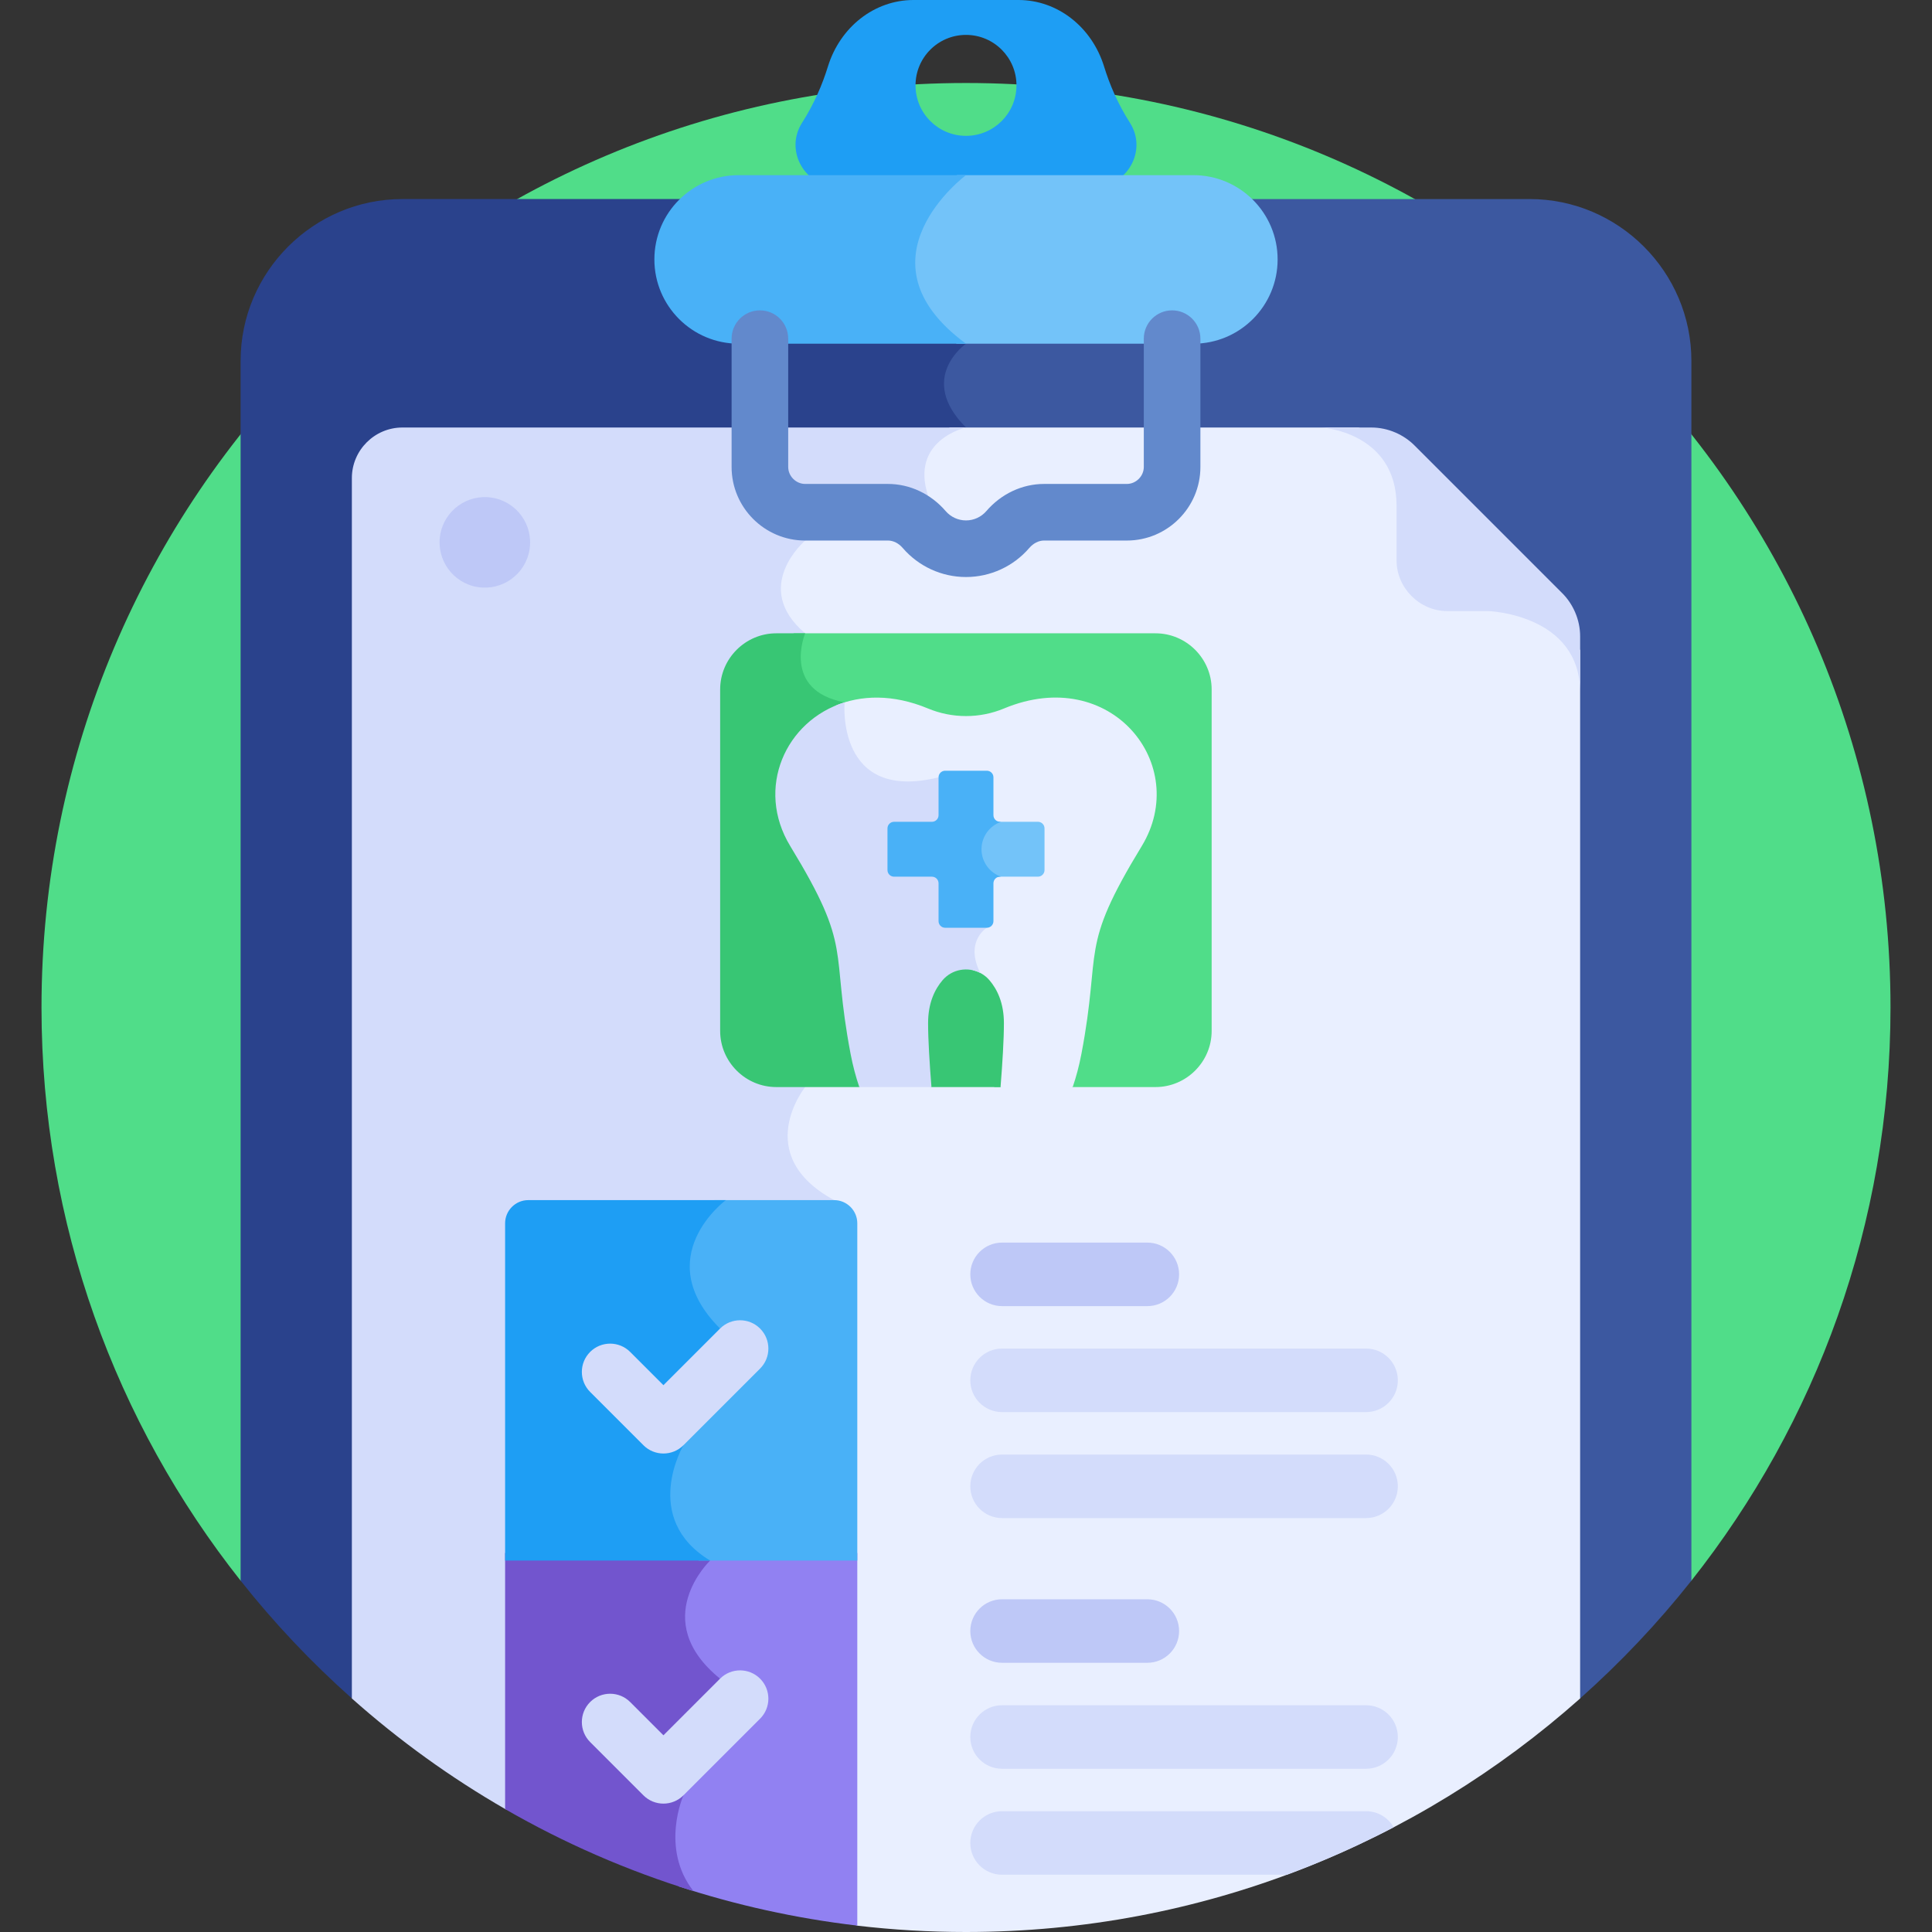 <svg id="Layer_1" enable-background="new 0 0 512 512" height="512" viewBox="0 0 512 512" width="512" xmlns="http://www.w3.org/2000/svg"><rect x="0" y="0" width="512" height="512" fill="#333333" stroke="none"/><g><path d="m448.237 418.892c33.036-41.753 52.765-94.518 52.765-151.894 0-135.311-109.691-245.002-245.002-245.002s-245.002 109.691-245.002 245.002c0 57.376 19.729 110.141 52.765 151.894z" fill="#50dd89"/><path d="m292.607 17.668c-3.236-10.5-12.33-17.668-22.694-17.668-9.277 0-18.55 0-27.827 0-10.364 0-19.458 7.168-22.693 17.668-1.432 4.647-3.591 9.789-6.843 14.876-4.688 7.334.73 16.956 9.434 16.956h68.03c8.704 0 14.123-9.623 9.434-16.956-3.251-5.087-5.409-10.228-6.841-14.876zm-36.607 18.332c-7.387 0-13.375-5.988-13.375-13.375s5.988-13.375 13.375-13.375 13.375 5.988 13.375 13.375-5.988 13.375-13.375 13.375z" fill="#1e9ef4"/><path d="m405.36 52.75h-157.777c-3.354 4.305-6.557 10.183-6.539 16.936.02 7.713 4.243 14.926 12.557 21.459-1.771 1.685-4.477 4.947-4.879 9.437-.359 4.008 1.181 8.041 4.583 12.014-2.396.955-6.033 2.937-8.158 6.664-1.812 3.18-2.157 6.95-1.027 11.224l-31.251 11.357-.254.093-.206.176c-.285.242-6.975 6.031-6.962 13.929.008 4.499 2.172 8.695 6.435 12.48v119.061c-1.317 1.803-5.913 8.806-4.314 16.828 1.144 5.744 5.175 10.624 11.984 14.517v131.189h199.184c10.712-9.528 20.598-19.966 29.502-31.22v-323.268c-.001-23.582-19.296-42.876-42.878-42.876z" fill="#3c58a0"/><path d="m221.05 450.112v-132.07c-22.142-12.042-7.67-29.958-7.67-29.958v-120.25c-14.478-12.25 0-24.583 0-24.583l32.579-11.841c-4.899-14.841 10.041-18.115 10.041-18.115-13.115-13.115 0-22.212 0-22.212-20.44-14.996-13.281-30.101-6.472-38.333h-142.888c-23.582 0-42.876 19.294-42.876 42.876v323.266c8.904 11.254 18.789 21.692 29.502 31.22z" fill="#2a428c"/><path d="m396.429 159.94h-10.931c-7.259 0-13.391-6.133-13.391-13.392v-14.465c0-11.229-6.491-16.408-12.062-18.788h-108.284c-2.232 1.114-4.907 2.968-6.615 5.964-1.812 3.18-2.157 6.95-1.027 11.224l-31.251 11.357-.254.093-.206.176c-.285.242-6.975 6.031-6.962 13.929.008 4.499 2.172 8.695 6.435 12.48v119.061c-1.317 1.803-5.913 8.806-4.314 16.828 1.144 5.744 5.175 10.624 11.984 14.517v188.854l7.641 2.528s.02.008.057.023c9.43 1.103 19.024 1.671 28.751 1.671 62.474 0 119.476-23.396 162.752-61.888v-277.796c-5.808-11.814-22.323-12.376-22.323-12.376z" fill="#e9efff"/><path d="m256 113.295h-149.36c-7.366 0-13.392 6.026-13.392 13.392v323.424c12.492 11.111 26.134 20.955 40.714 29.351l87.088 28.811v-190.231c-22.142-12.042-7.67-29.958-7.67-29.958v-120.25c-14.478-12.25 0-24.583 0-24.583l32.579-11.841c-4.899-14.841 10.041-18.115 10.041-18.115z" fill="#d3dcfb"/><path d="m316.25 46.417h-62.628c-3.634 3.122-12.607 11.975-12.578 23.269.02 7.689 4.219 14.881 12.482 21.398h62.724c12.334 0 22.333-9.999 22.333-22.333s-9.999-22.334-22.333-22.334z" fill="#73c3f9"/><path d="m256 46.417h-60.25c-12.334 0-22.333 9.999-22.333 22.333s9.999 22.333 22.333 22.333h60.25c-30.275-22.212 0-44.666 0-44.666z" fill="#49b1f7"/><g><path d="m256 152.917c-6.448 0-12.562-2.808-16.774-7.703-1.073-1.248-2.496-1.964-3.9-1.964h-21.944c-10.752 0-19.5-8.748-19.5-19.5v-34c0-4.143 3.357-7.5 7.5-7.5s7.5 3.357 7.5 7.5v34c0 2.439 2.061 4.5 4.5 4.5h21.944c5.777 0 11.343 2.617 15.271 7.18 1.36 1.581 3.33 2.487 5.404 2.487s4.044-.906 5.403-2.486c3.929-4.563 9.494-7.181 15.271-7.181h21.944c2.439 0 4.5-2.061 4.5-4.5v-34c0-4.143 3.357-7.5 7.5-7.5s7.5 3.357 7.5 7.5v34c0 10.752-8.748 19.5-19.5 19.5h-21.944c-1.404 0-2.827.716-3.901 1.965-4.212 4.894-10.326 7.702-16.774 7.702z" fill="#6289cc"/></g><path d="m306.223 167.833h-95.989l1.316.713c-.707 2.345-1.756 7.453.677 11.953 1.989 3.682 5.801 6.07 11.327 7.1 7.598 1.415 21.277 18.044 31.142 37.856 12.519 25.144 15.927 48.306 9.116 61.958-.114.228-.238.447-.358.67h1.701s8.207-5.5 19.123 0h21.946c8.182 0 14.876-6.694 14.876-14.876v-90.498c-.001-8.182-6.695-14.876-14.877-14.876z" fill="#50dd89"/><path d="m223.827 186.124c-16.782-3.126-10.446-18.291-10.446-18.291h-7.656c-8.182 0-14.876 6.694-14.876 14.876v90.498c0 8.182 6.694 14.876 14.876 14.876h21.999s7.611-5.167 19.123 0h18.307c15.961-32-24.545-98.833-41.327-101.959z" fill="#38c674"/><path d="m266.071 187.756c-6.443 2.681-13.699 2.681-20.142 0-9.307-3.872-17.832-3.579-24.642-.7.326.093.646.191.986.271-.052 3.357.439 12.133 6.522 17.353 4.434 3.805 10.798 4.844 18.925 3.093l12.06 37.571c-1.649 1.522-4.567 5.347-1.962 11.773 1.649.373 3.204 1.254 4.4 2.655 2.056 2.407 3.829 6.032 3.829 11.376 0 4.366-.386 10.613-.893 16.935h19.123c.908-2.654 1.697-5.576 2.314-8.814 5.414-28.425-.812-27.477 15.972-55.025 13.117-21.529-8.111-48.297-36.492-36.488z" fill="#e9efff"/><ellipse cx="128.525" cy="143.748" fill="#bec8f7" rx="11.998" ry="11.998" transform="matrix(.16 -.987 .987 .16 -33.954 247.588)"/><path d="m182.312 411.562c.871.689 1.821 1.359 2.88 2 0 0-16.567 15.747 2.633 31.301l-9.704 30.919s-5.823 12.995 1.738 24.129c15.181 4.956 31.01 8.482 47.333 10.395v-98.743h-44.88z" fill="#9181f2"/><path d="m133.859 479.428c15.629 9.006 32.35 16.325 49.909 21.731-8.918-11.385-2.647-25.376-2.647-25.376l9.704-30.919c-19.2-15.553-2.633-31.301-2.633-31.301-1.059-.641-2.009-1.311-2.88-2h-51.453z" fill="#7255ce"/><path d="m221.05 318.042h-31.692s-20.466 15.107-1.533 34.04l-9.705 30.918s-11.428 19.375 7.072 30.562h42v-89.379c0-3.378-2.764-6.141-6.142-6.141z" fill="#49b1f7"/><path d="m192.359 318.042h-52.359c-3.378 0-6.142 2.764-6.142 6.142v89.379h54.333c-18.499-11.188-7.071-30.563-7.071-30.563l9.706-30.918c-18.933-18.934 1.533-34.04 1.533-34.04z" fill="#1e9ef4"/><path d="m304.057 346.135h-38.5c-4.648 0-8.417-3.768-8.417-8.417 0-4.648 3.768-8.417 8.417-8.417h38.5c4.648 0 8.417 3.768 8.417 8.417-.001 4.649-3.769 8.417-8.417 8.417z" fill="#bec8f7"/><path d="m362.025 374.219h-96.469c-4.648 0-8.417-3.768-8.417-8.417 0-4.648 3.768-8.417 8.417-8.417h96.469c4.648 0 8.417 3.768 8.417 8.417 0 4.648-3.768 8.417-8.417 8.417z" fill="#d3dcfb"/><path d="m362.025 402.302h-96.469c-4.648 0-8.417-3.768-8.417-8.417 0-4.648 3.768-8.417 8.417-8.417h96.469c4.648 0 8.417 3.768 8.417 8.417 0 4.649-3.768 8.417-8.417 8.417z" fill="#d3dcfb"/><path d="m304.057 440.656h-38.5c-4.648 0-8.417-3.768-8.417-8.417 0-4.648 3.768-8.417 8.417-8.417h38.5c4.648 0 8.417 3.768 8.417 8.417-.001 4.649-3.769 8.417-8.417 8.417z" fill="#bec8f7"/><path d="m362.025 468.74h-96.469c-4.648 0-8.417-3.768-8.417-8.417 0-4.648 3.768-8.417 8.417-8.417h96.469c4.648 0 8.417 3.768 8.417 8.417 0 4.648-3.768 8.417-8.417 8.417z" fill="#d3dcfb"/><path d="m362.025 479.99h-96.469c-4.648 0-8.417 3.768-8.417 8.417 0 4.648 3.768 8.417 8.417 8.417h75.5c9.735-3.604 19.174-7.815 28.28-12.575-1.448-2.543-4.176-4.259-7.311-4.259z" fill="#d3dcfb"/><g><path d="m175.817 385.196c-1.92 0-3.839-.732-5.304-2.196l-14.12-14.12c-2.929-2.93-2.929-7.678 0-10.607 2.93-2.928 7.678-2.928 10.607 0l8.816 8.817 15.009-15.008c2.929-2.928 7.678-2.929 10.606.001 2.929 2.929 2.929 7.678-.001 10.607l-20.31 20.31c-1.464 1.464-3.384 2.196-5.303 2.196z" fill="#d3dcfb"/></g><g><path d="m175.817 477.978c-1.919 0-3.839-.732-5.304-2.196l-14.12-14.12c-2.929-2.93-2.929-7.678 0-10.607 2.93-2.928 7.678-2.928 10.607 0l8.816 8.817 15.008-15.009c2.93-2.928 7.678-2.928 10.607 0 2.929 2.93 2.929 7.678 0 10.607l-20.311 20.311c-1.464 1.465-3.384 2.197-5.303 2.197z" fill="#d3dcfb"/></g><path d="m414.026 157.215-39.194-39.194c-2.789-2.789-6.915-4.726-11.409-4.726h-13.232s19.915 1.121 19.915 20.788v14.465c0 7.259 6.132 13.392 13.391 13.392h10.931s24.323.81 24.323 21.56v-14.877c.001-4.467-1.916-8.6-4.725-11.408z" fill="#d3dcfb"/><path d="m223.827 186.124c-15.656 4.833-23.726 22.797-14.389 38.12 16.784 27.547 10.558 26.6 15.972 55.025.617 3.238 1.407 6.16 2.314 8.814h19.123c-.507-6.323-.894-12.569-.894-16.935 0-5.345 1.773-8.969 3.829-11.376 2.558-2.994 6.746-3.629 10.008-1.924-4.236-8.403 1.733-11.984 1.733-11.984l-12.796-39.864c-27.184 6.722-24.92-19.655-24.9-19.876z" fill="#d3dcfb"/><path d="m275.057 217.784h-10.034c-.232 0-.452-.047-.655-.129-3.039 1.09-5.217 3.988-5.217 7.402s2.178 6.312 5.218 7.402c.203-.082.423-.129.655-.129h10.034c.966 0 1.75-.784 1.75-1.75v-11.046c-.001-.967-.785-1.75-1.751-1.75z" fill="#73c3f9"/><path d="m260.109 225.057c0-3.37 2.169-6.228 5.184-7.273h-.27c-.966 0-1.75-.783-1.75-1.75v-10.034c0-.967-.784-1.75-1.75-1.75h-11.046c-.966 0-1.75.783-1.75 1.75v10.034c0 .967-.784 1.75-1.75 1.75h-10.034c-.966 0-1.75.784-1.75 1.75v11.046c0 .966.783 1.75 1.75 1.75h10.034c.966 0 1.75.783 1.75 1.75v10.034c0 .966.783 1.75 1.75 1.75h11.046c.966 0 1.75-.784 1.75-1.75v-10.034c0-.967.783-1.75 1.75-1.75h.27c-3.016-1.045-5.184-3.903-5.184-7.273z" fill="#49b1f7"/></g></svg>